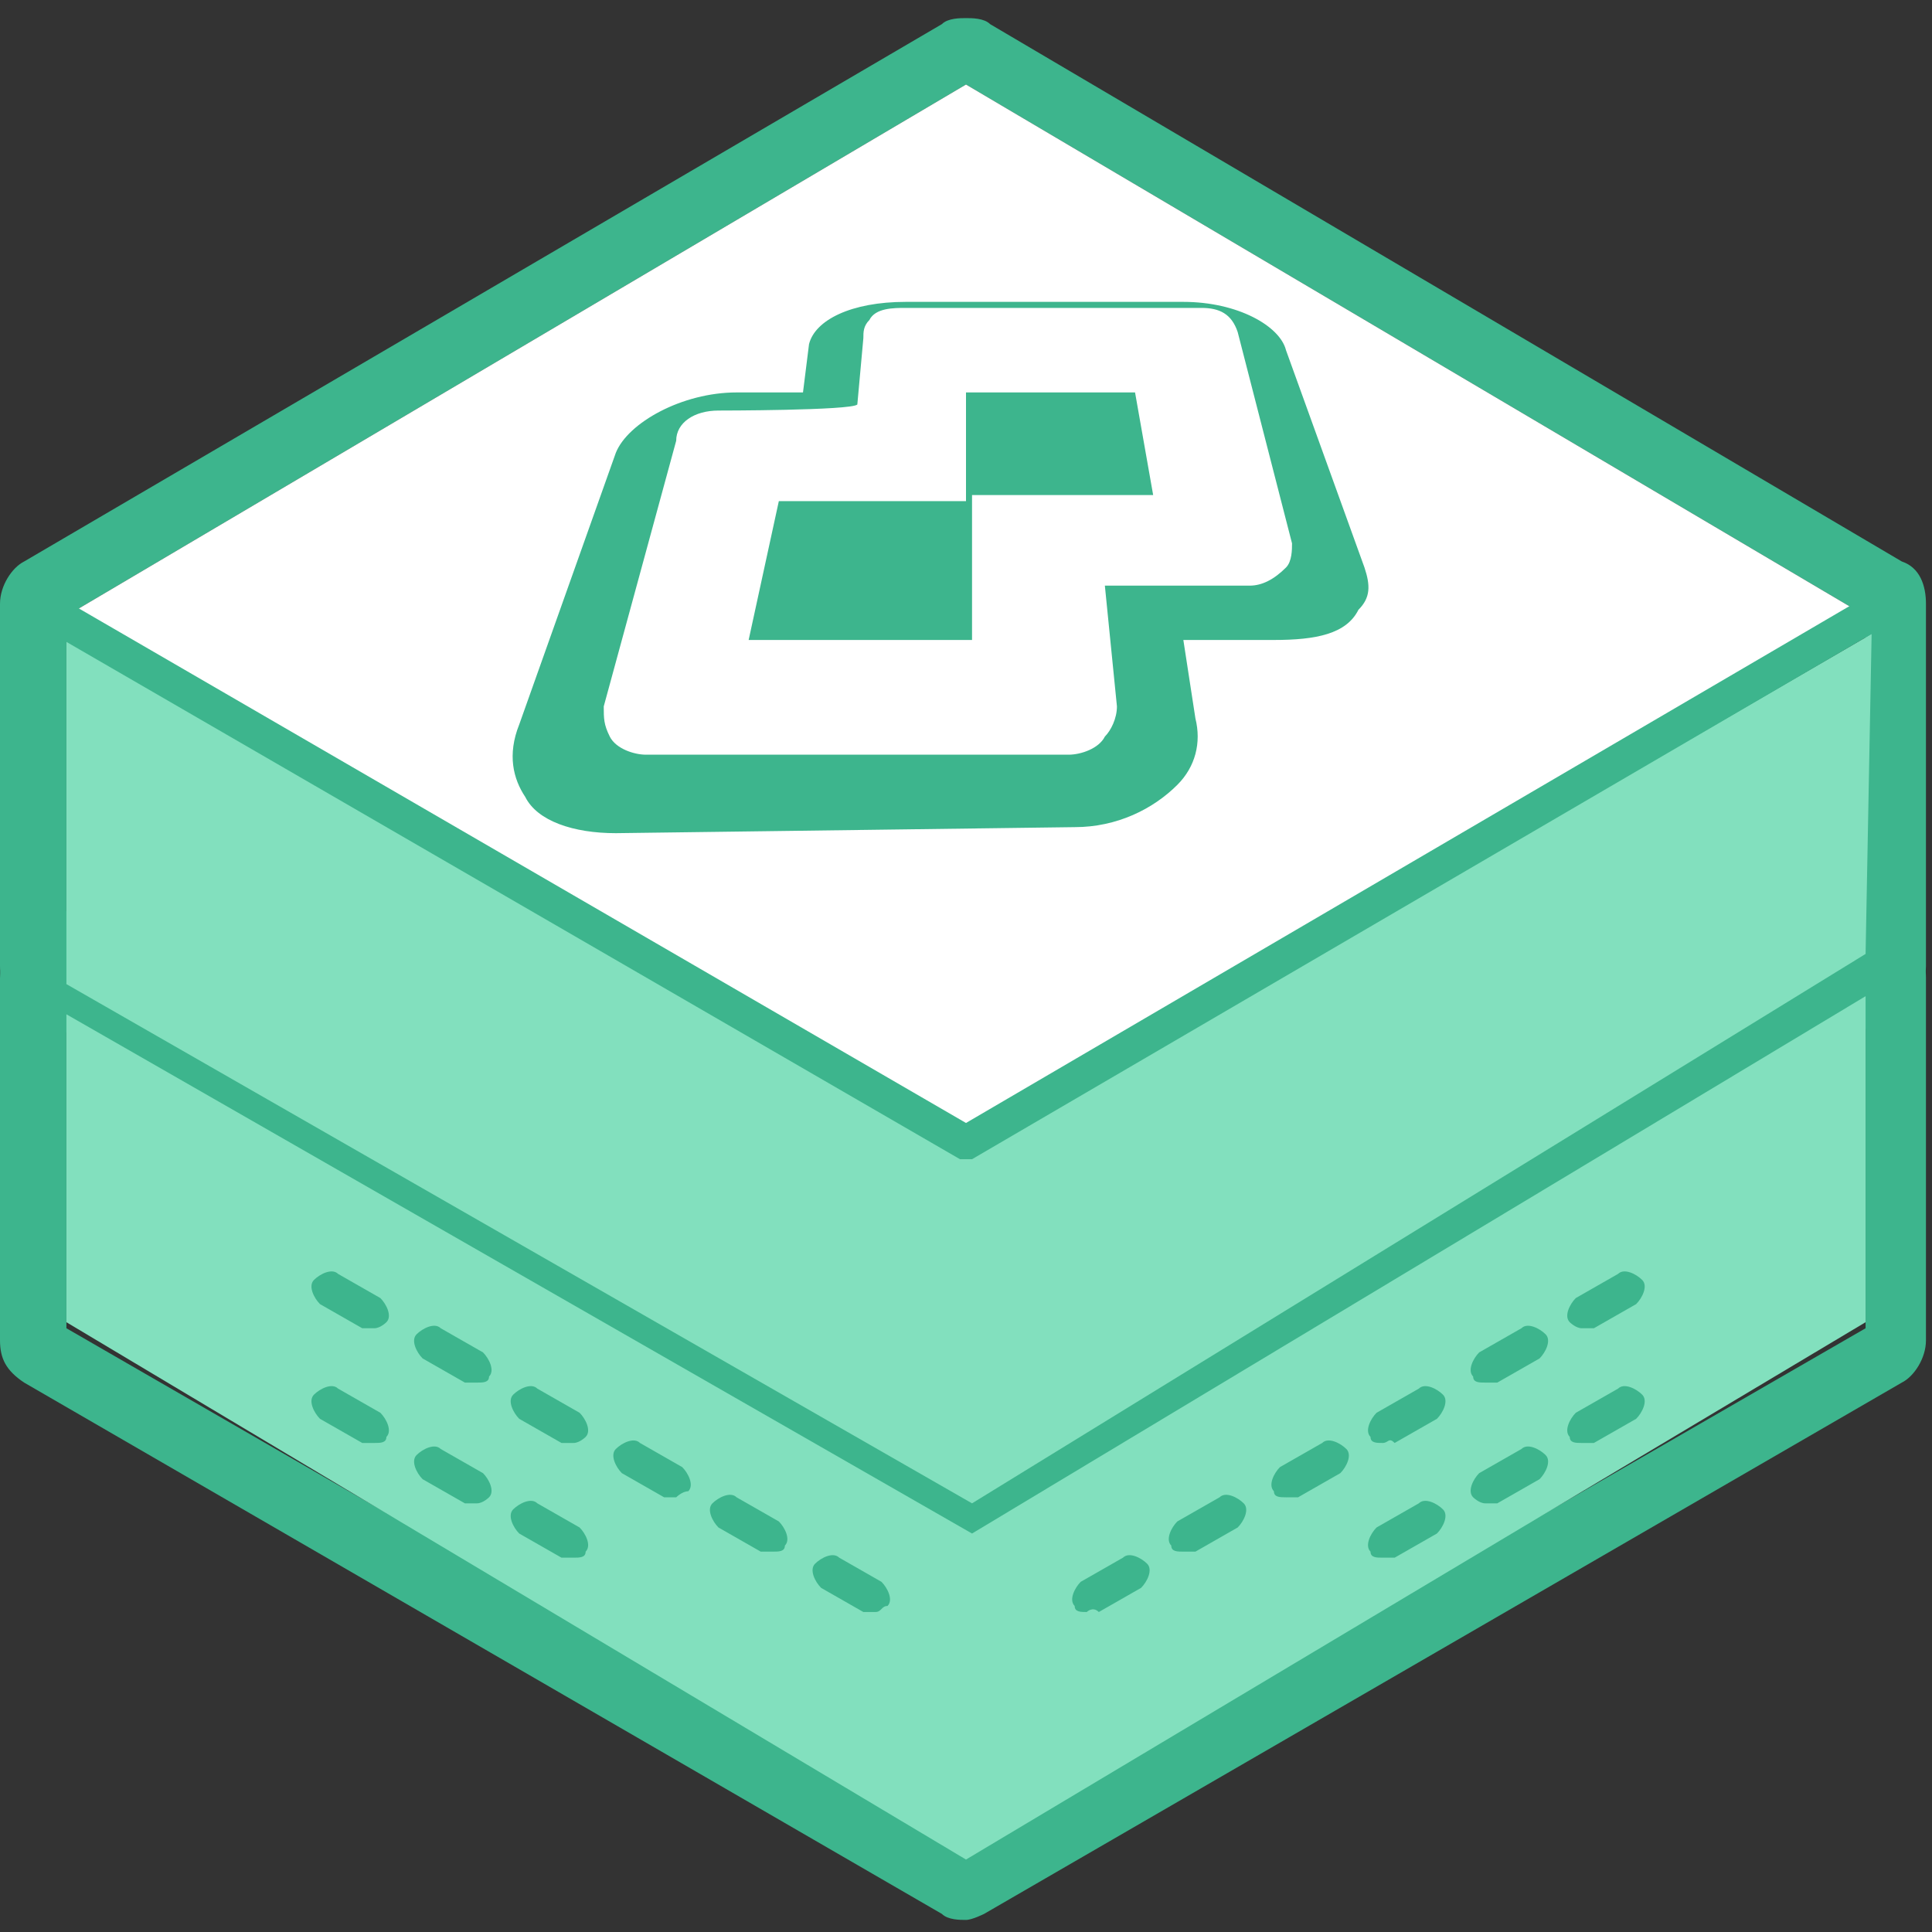 <?xml version="1.0" encoding="utf-8"?>
<!-- Generator: Adobe Illustrator 19.0.0, SVG Export Plug-In . SVG Version: 6.00 Build 0)  -->
<svg version="1.1" id="图层_1" xmlns="http://www.w3.org/2000/svg" xmlns:xlink="http://www.w3.org/1999/xlink" x="0px" y="0px"
	 viewBox="-281 404.9 32 32" style="enable-background:new -281 404.9 32 32;" xml:space="preserve" width="50" height="50">
<rect x="-281" y="404.9" width="32" height="32" fill="#333333" stroke="none"/>
<style type="text/css">
	.st0{fill:#3DB58D;}
	.st1{fill:#FFFFFF;}
	.st2{fill:#82E0BE;}
</style>
<g id="图层_2">
</g>
<g id="图层_1_1_">
	<g>
		<path class="st0" d="M-265,436.7c-0.1,0-0.3,0-0.4-0.1l-15.2-8.8c-0.3-0.2-0.4-0.4-0.4-0.7v-6c0-0.3,0.2-0.6,0.4-0.7l15.2-8.9
			c0.1-0.1,0.3-0.1,0.4-0.1s0.3,0,0.4,0.1l15.1,8.9c0.3,0.1,0.4,0.4,0.4,0.7v6c0,0.3-0.2,0.6-0.4,0.7l-15.2,8.8
			C-264.7,436.6-264.9,436.7-265,436.7z M-265,435.5l14.9-8.6v-5.6l-14.9-8.8l-14.9,8.8v5.6L-265,435.5z"/>
	</g>
	<path class="st1" d="M-280.2,421.1l15.2,8.9l15.2-8.9l-15.2-8.9L-280.2,421.1z"/>
	<g>
		<path class="st0" d="M-265,430.5c-0.1,0-0.3,0-0.4-0.1l-15.2-8.8c-0.3-0.2-0.4-0.4-0.4-0.7v-6c0-0.3,0.2-0.6,0.4-0.7l15.2-8.9
			c0.1-0.1,0.3-0.1,0.4-0.1s0.3,0,0.4,0.1l15.1,8.9c0.3,0.1,0.4,0.4,0.4,0.7v6c0,0.3-0.2,0.6-0.4,0.7l-15.2,8.8
			C-264.7,430.5-264.9,430.5-265,430.5z M-265,429.3l14.9-8.6v-5.6l-14.9-8.8l-14.9,8.8v5.6L-265,429.3z"/>
	</g>
	<polygon class="st2" points="-250.1,426.8 -265,435.7 -279.9,426.8 -279.9,421.7 -264.9,430.3 -250.1,421.4 	"/>
	<polygon class="st2" points="-250.1,420.7 -264.9,429.8 -279.9,421.2 -279.9,415.5 -265,424.1 -250,415.4 	"/>
	<path class="st1" d="M-279.9,415.1l14.9,8.7l14.9-8.7l-14.9-8.8L-279.9,415.1z"/>
	<path class="st0" d="M-265,424.1c-0.1,0-0.1,0-0.1,0l-15.2-8.8c-0.1-0.1-0.2-0.3-0.1-0.4c0.1-0.1,0.3-0.2,0.4-0.1l15,8.7l14.7-8.6
		c0.1-0.1,0.3,0,0.4,0.1s0,0.3-0.1,0.4l-14.9,8.7C-264.9,424.1-265,424.1-265,424.1L-265,424.1z"/>
	<path class="st0" d="M-274.8,426.9c-0.1,0-0.1,0-0.2,0l-0.7-0.4c-0.1-0.1-0.2-0.3-0.1-0.4c0.1-0.1,0.3-0.2,0.4-0.1l0.7,0.4
		c0.1,0.1,0.2,0.3,0.1,0.4C-274.6,426.8-274.7,426.9-274.8,426.9L-274.8,426.9z M-273.1,427.8c-0.1,0-0.1,0-0.2,0l-0.7-0.4
		c-0.1-0.1-0.2-0.3-0.1-0.4c0.1-0.1,0.3-0.2,0.4-0.1l0.7,0.4c0.1,0.1,0.2,0.3,0.1,0.4C-272.9,427.8-273,427.8-273.1,427.8
		L-273.1,427.8z M-271.5,428.8c-0.1,0-0.1,0-0.2,0l-0.7-0.4c-0.1-0.1-0.2-0.3-0.1-0.4c0.1-0.1,0.3-0.2,0.4-0.1l0.7,0.4
		c0.1,0.1,0.2,0.3,0.1,0.4C-271.3,428.7-271.4,428.8-271.5,428.8L-271.5,428.8z M-269.8,429.7c-0.1,0-0.1,0-0.2,0l-0.7-0.4
		c-0.1-0.1-0.2-0.3-0.1-0.4c0.1-0.1,0.3-0.2,0.4-0.1l0.7,0.4c0.1,0.1,0.2,0.3,0.1,0.4C-269.7,429.6-269.8,429.7-269.8,429.7
		L-269.8,429.7z M-268.2,430.6c-0.1,0-0.1,0-0.2,0l-0.7-0.4c-0.1-0.1-0.2-0.3-0.1-0.4c0.1-0.1,0.3-0.2,0.4-0.1l0.7,0.4
		c0.1,0.1,0.2,0.3,0.1,0.4C-268,430.6-268.1,430.6-268.2,430.6L-268.2,430.6z M-266.5,431.6c-0.1,0-0.1,0-0.2,0l-0.7-0.4
		c-0.1-0.1-0.2-0.3-0.1-0.4c0.1-0.1,0.3-0.2,0.4-0.1l0.7,0.4c0.1,0.1,0.2,0.3,0.1,0.4C-266.4,431.5-266.4,431.6-266.5,431.6
		L-266.5,431.6z M-274.8,428.8c-0.1,0-0.1,0-0.2,0l-0.7-0.4c-0.1-0.1-0.2-0.3-0.1-0.4c0.1-0.1,0.3-0.2,0.4-0.1l0.7,0.4
		c0.1,0.1,0.2,0.3,0.1,0.4C-274.6,428.8-274.7,428.8-274.8,428.8L-274.8,428.8z M-273.1,429.8c-0.1,0-0.1,0-0.2,0l-0.7-0.4
		c-0.1-0.1-0.2-0.3-0.1-0.4c0.1-0.1,0.3-0.2,0.4-0.1l0.7,0.4c0.1,0.1,0.2,0.3,0.1,0.4C-272.9,429.7-273,429.8-273.1,429.8
		L-273.1,429.8z M-271.5,430.7c-0.1,0-0.1,0-0.2,0l-0.7-0.4c-0.1-0.1-0.2-0.3-0.1-0.4c0.1-0.1,0.3-0.2,0.4-0.1l0.7,0.4
		c0.1,0.1,0.2,0.3,0.1,0.4C-271.3,430.7-271.4,430.7-271.5,430.7L-271.5,430.7z"/>
	<path class="st0" d="M-254.8,426.9c-0.1,0-0.2-0.1-0.2-0.1c-0.1-0.1,0-0.3,0.1-0.4l0.7-0.4c0.1-0.1,0.3,0,0.4,0.1
		c0.1,0.1,0,0.3-0.1,0.4l-0.7,0.4C-254.7,426.9-254.7,426.9-254.8,426.9L-254.8,426.9z M-256.4,427.8c-0.1,0-0.2,0-0.2-0.1
		c-0.1-0.1,0-0.3,0.1-0.4l0.7-0.4c0.1-0.1,0.3,0,0.4,0.1c0.1,0.1,0,0.3-0.1,0.4l-0.7,0.4C-256.3,427.8-256.4,427.8-256.4,427.8
		L-256.4,427.8z M-258.1,428.8c-0.1,0-0.2,0-0.2-0.1c-0.1-0.1,0-0.3,0.1-0.4l0.7-0.4c0.1-0.1,0.3,0,0.4,0.1c0.1,0.1,0,0.3-0.1,0.4
		l-0.7,0.4C-258,428.7-258,428.8-258.1,428.8L-258.1,428.8z M-259.7,429.7c-0.1,0-0.2,0-0.2-0.1c-0.1-0.1,0-0.3,0.1-0.4l0.7-0.4
		c0.1-0.1,0.3,0,0.4,0.1c0.1,0.1,0,0.3-0.1,0.4l-0.7,0.4C-259.6,429.7-259.7,429.7-259.7,429.7L-259.7,429.7z M-261.4,430.6
		c-0.1,0-0.2,0-0.2-0.1c-0.1-0.1,0-0.3,0.1-0.4l0.7-0.4c0.1-0.1,0.3,0,0.4,0.1c0.1,0.1,0,0.3-0.1,0.4l-0.7,0.4
		C-261.3,430.6-261.3,430.6-261.4,430.6L-261.4,430.6z M-263,431.6c-0.1,0-0.2,0-0.2-0.1c-0.1-0.1,0-0.3,0.1-0.4l0.7-0.4
		c0.1-0.1,0.3,0,0.4,0.1c0.1,0.1,0,0.3-0.1,0.4l-0.7,0.4C-262.9,431.5-263,431.6-263,431.6L-263,431.6z M-254.8,428.8
		c-0.1,0-0.2,0-0.2-0.1c-0.1-0.1,0-0.3,0.1-0.4l0.7-0.4c0.1-0.1,0.3,0,0.4,0.1c0.1,0.1,0,0.3-0.1,0.4l-0.7,0.4
		C-254.7,428.8-254.7,428.8-254.8,428.8L-254.8,428.8z M-256.4,429.8c-0.1,0-0.2-0.1-0.2-0.1c-0.1-0.1,0-0.3,0.1-0.4l0.7-0.4
		c0.1-0.1,0.3,0,0.4,0.1c0.1,0.1,0,0.3-0.1,0.4l-0.7,0.4C-256.3,429.8-256.4,429.8-256.4,429.8L-256.4,429.8z M-258.1,430.7
		c-0.1,0-0.2,0-0.2-0.1c-0.1-0.1,0-0.3,0.1-0.4l0.7-0.4c0.1-0.1,0.3,0,0.4,0.1c0.1,0.1,0,0.3-0.1,0.4l-0.7,0.4
		C-258,430.7-258,430.7-258.1,430.7L-258.1,430.7z"/>
	<g id="XMLID_10_">
		<g>
			<g id="XMLID_18_">
				<path class="st0" d="M-270.8,418.7c-0.7,0-1.3-0.2-1.5-0.6c-0.2-0.3-0.3-0.7-0.1-1.2l1.6-4.5c0.2-0.5,1.1-1,2-1h1.1l0.1-0.8
					c0.1-0.4,0.7-0.7,1.6-0.7h4.6c0.9,0,1.6,0.4,1.7,0.8l1.3,3.6c0.1,0.3,0.1,0.5-0.1,0.7c-0.2,0.4-0.7,0.5-1.4,0.5h-1.5l0.2,1.3
					c0.1,0.4,0,0.8-0.3,1.1c-0.4,0.4-1,0.7-1.7,0.7L-270.8,418.7L-270.8,418.7L-270.8,418.7z M-269.1,411.7c-0.4,0-0.7,0.2-0.7,0.5
					l-1.2,4.4c0,0.2,0,0.3,0.1,0.5c0.1,0.2,0.4,0.3,0.6,0.3h7c0.2,0,0.5-0.1,0.6-0.3c0.1-0.1,0.2-0.3,0.2-0.5l-0.2-2h2.4
					c0.2,0,0.4-0.1,0.6-0.3c0.1-0.1,0.1-0.3,0.1-0.4l-0.9-3.5c-0.1-0.3-0.3-0.4-0.6-0.4h-4.9c-0.2,0-0.5,0-0.6,0.2
					c-0.1,0.1-0.1,0.2-0.1,0.3l-0.1,1.1C-266.9,411.7-269.1,411.7-269.1,411.7z"/>
			</g>
			<g id="XMLID_17_">
				<polygon class="st0" points="-268.6,415.5 -268.1,413.2 -265,413.2 -265,411.4 -262.2,411.4 -261.9,413.1 -264.9,413.1 
					-264.9,415.5 				"/>
			</g>
		</g>
	</g>
</g>
</svg>

